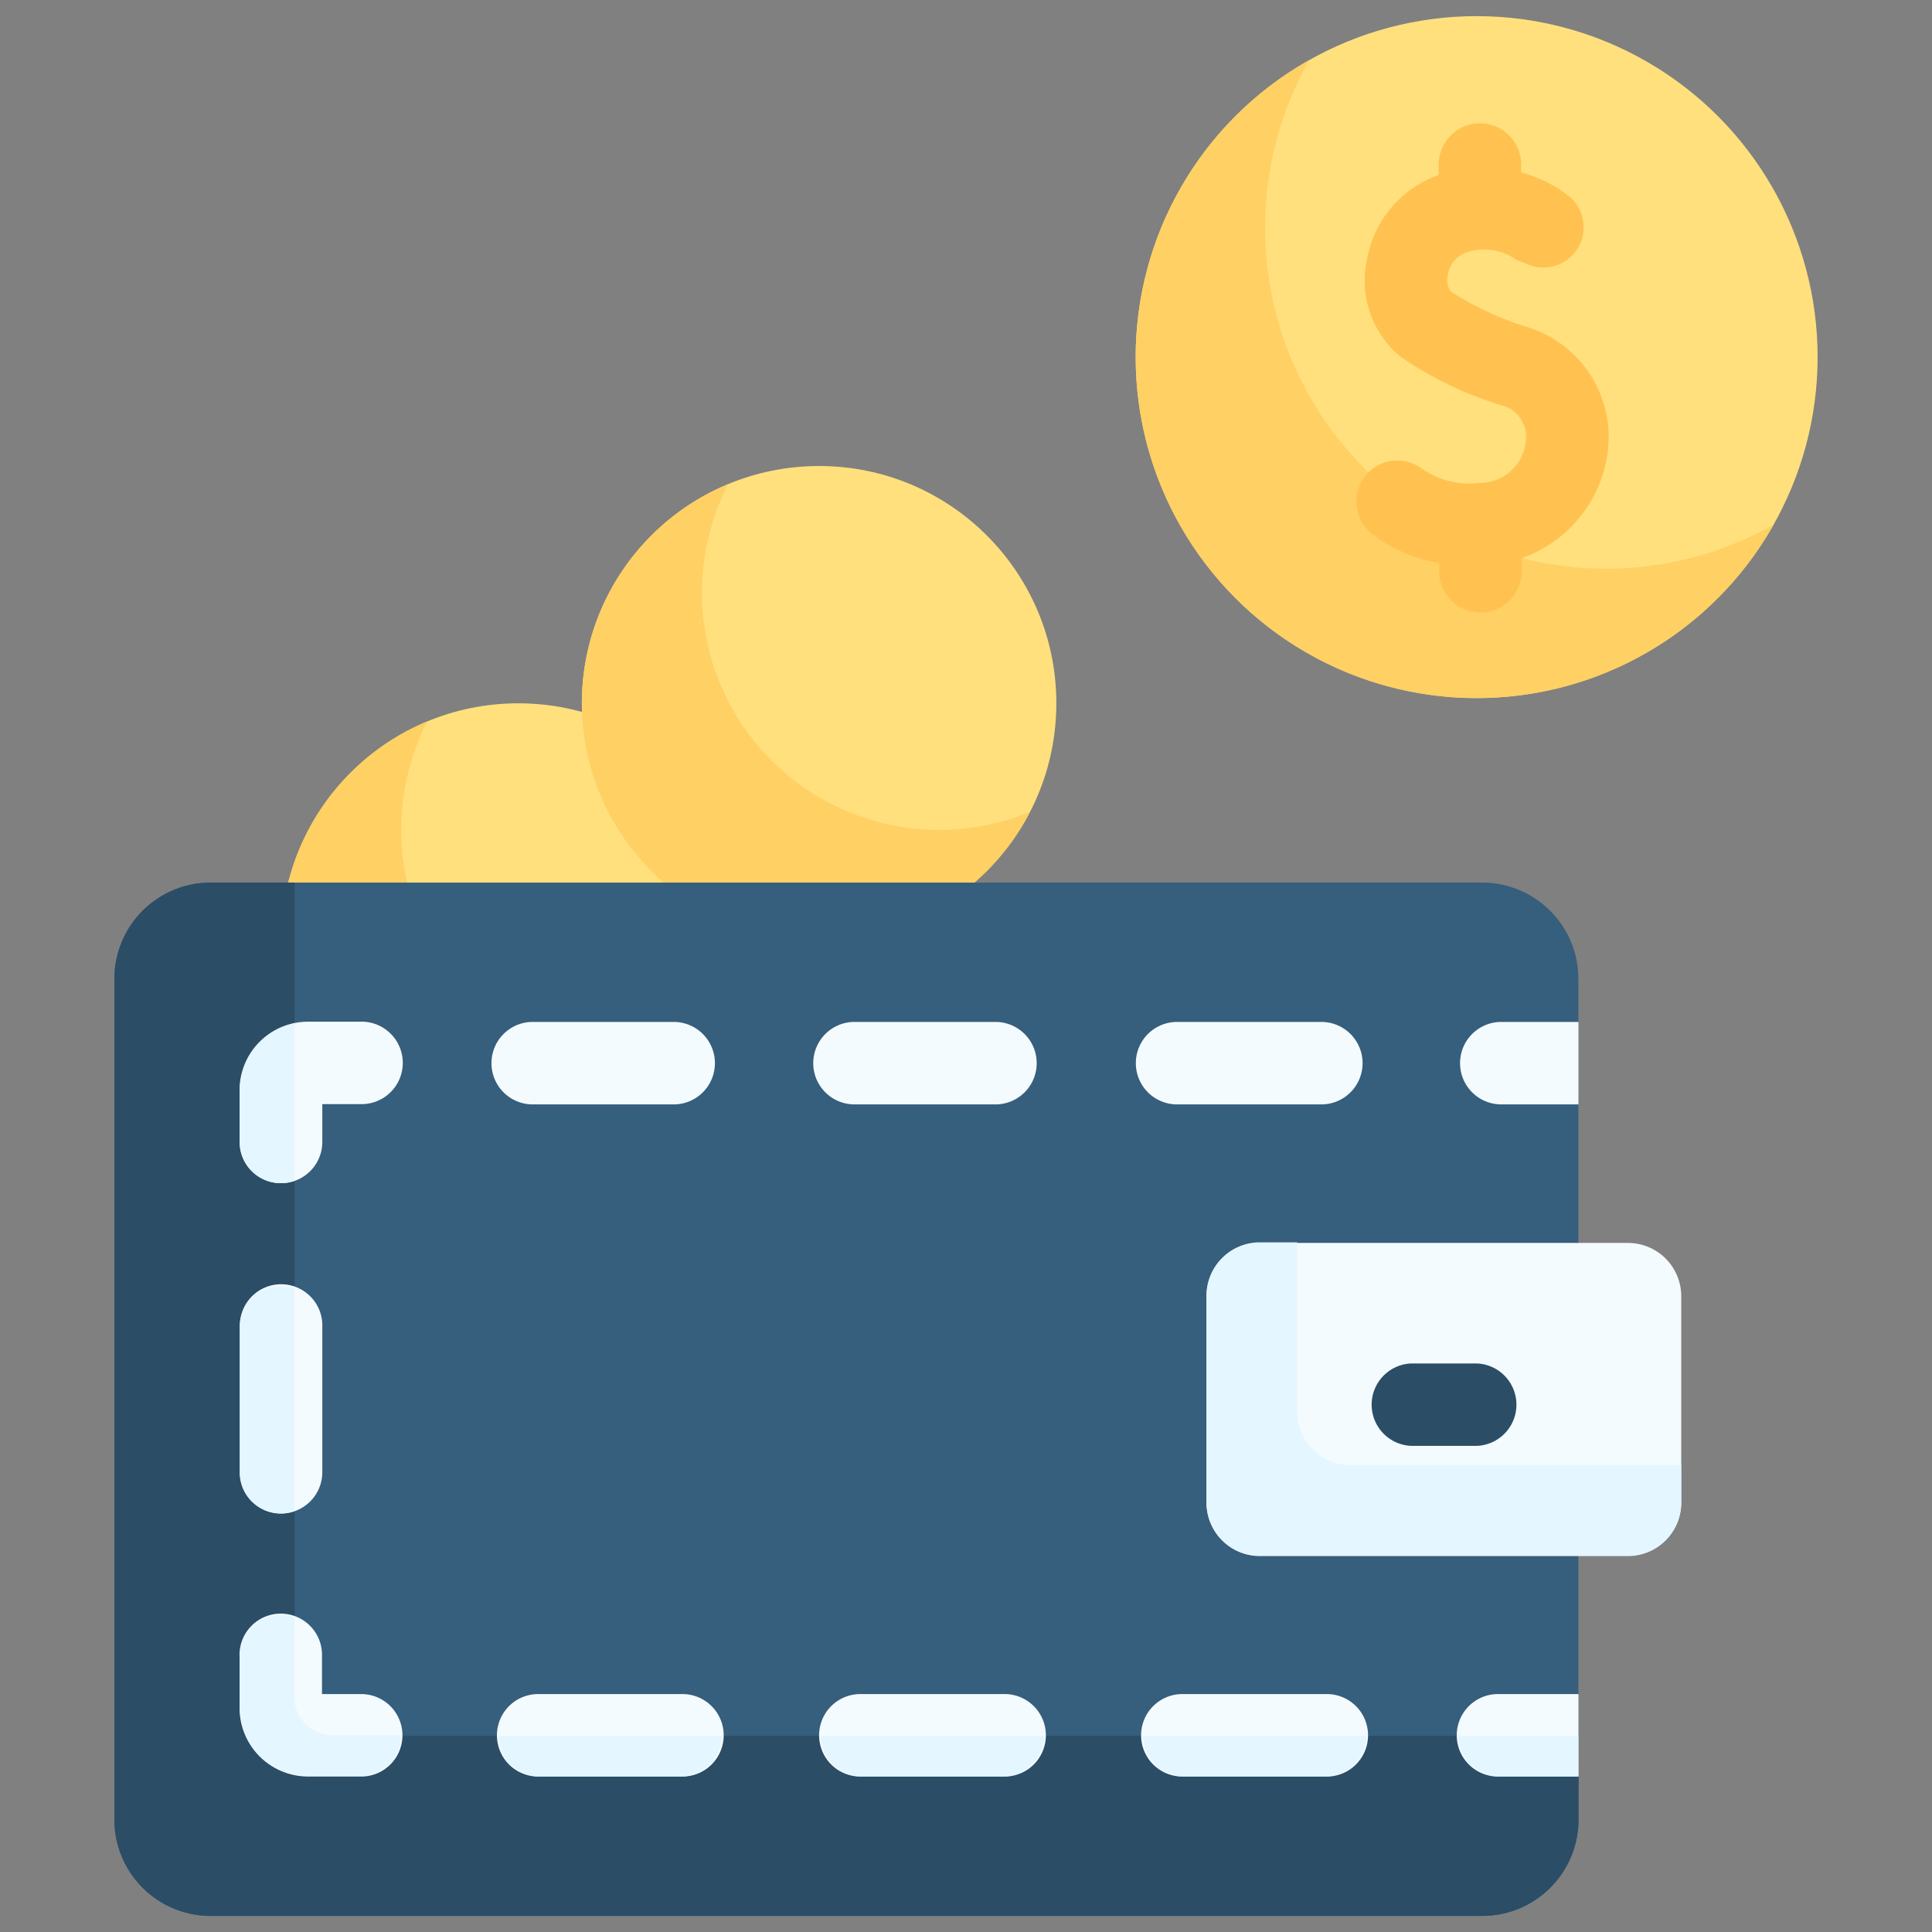 <svg xmlns="http://www.w3.org/2000/svg" xmlns:xlink="http://www.w3.org/1999/xlink" width="29" height="29" viewBox="0 0 29 29">
  <rect x="0" y="0" width="29" height="29" fill="#808080" stroke="none"/>
  <defs>
    <clipPath id="clip-path">
      <rect id="Rectangle_443" data-name="Rectangle 443" width="29" height="29" transform="translate(105.279 461.474)" fill="#fff" stroke="#707070" stroke-width="1"/>
    </clipPath>
  </defs>
  <g id="Mask_Group_9" data-name="Mask Group 9" transform="translate(-105.279 -461.474)" clip-path="url(#clip-path)">
    <g id="Group_220" data-name="Group 220" transform="translate(106.996 461.716)">
      <g id="Group_206" data-name="Group 206" transform="translate(2.502 10.315)">
        <circle id="Ellipse_18" data-name="Ellipse 18" cx="3.561" cy="3.561" r="3.561" transform="translate(0)" fill="#ffe07d"/>
      </g>
      <g id="Group_207" data-name="Group 207" transform="translate(7.017 6.753)">
        <circle id="Ellipse_19" data-name="Ellipse 19" cx="3.561" cy="3.561" r="3.561" transform="translate(0)" fill="#ffe07d"/>
      </g>
      <path id="Path_182" data-name="Path 182" d="M281.112,133.269a3.562,3.562,0,0,0,4.531,4.919,3.561,3.561,0,1,1-4.531-4.919Z" transform="translate(-276.414 -122.683)" fill="#ffd064"/>
      <path id="Path_183" data-name="Path 183" d="M224.878,88.912a3.562,3.562,0,0,0,4.531,4.919,3.561,3.561,0,1,1-4.531-4.919Z" transform="translate(-215.665 -81.887)" fill="#ffd064"/>
      <g id="Group_208" data-name="Group 208" transform="translate(0 13.006)">
        <path id="Path_184" data-name="Path 184" d="M121.608,178.916h19.085a1.445,1.445,0,0,0,1.445-1.445v-.647l-.241-.612.241-.625v-8.852l-.246-.619.246-.619v-.647a1.445,1.445,0,0,0-1.445-1.445H121.608a1.445,1.445,0,0,0-1.445,1.445v12.621A1.445,1.445,0,0,0,121.608,178.916Z" transform="translate(-120.163 -163.405)" fill="#365e7d"/>
      </g>
      <g id="Group_209" data-name="Group 209" transform="translate(0 13.006)">
        <path id="Path_185" data-name="Path 185" d="M121.608,163.406h1.259v12.237a.569.569,0,0,0,.569.569H141.9l.241.612v.647a1.445,1.445,0,0,1-1.445,1.445H121.608a1.445,1.445,0,0,1-1.445-1.445V164.851a1.445,1.445,0,0,1,1.445-1.445Z" transform="translate(-120.163 -163.406)" fill="#2b4d66"/>
      </g>
      <g id="Group_210" data-name="Group 210" transform="translate(16.39 18.406)">
        <path id="Path_186" data-name="Path 186" d="M101.689,235.387h5.526a.8.8,0,0,0,.8-.8v-3.1a.8.8,0,0,0-.8-.8h-5.526a.8.8,0,0,0-.8.8v3.1A.8.8,0,0,0,101.689,235.387Z" transform="translate(-100.886 -230.678)" fill="#f4fbff"/>
      </g>
      <path id="Path_187" data-name="Path 187" d="M101.689,230.678h.56v2.543a.8.8,0,0,0,.8.8h4.966v.56a.8.8,0,0,1-.8.8h-5.526a.8.8,0,0,1-.8-.8v-3.1A.8.8,0,0,1,101.689,230.678Z" transform="translate(-84.496 -212.272)" fill="#e4f6ff"/>
      <g id="Group_211" data-name="Group 211" transform="translate(15.33 0)">
        <circle id="Ellipse_20" data-name="Ellipse 20" cx="5.118" cy="5.118" r="5.118" fill="#ffe07d"/>
      </g>
      <path id="Path_188" data-name="Path 188" d="M86.268,9.641a5.117,5.117,0,0,0,6.972,6.972,5.118,5.118,0,1,1-6.972-6.972Z" transform="translate(-68.334 -8.98)" fill="#ffd064"/>
      <path id="Path_189" data-name="Path 189" d="M117.184,24.8a4.623,4.623,0,0,1-1.16-.536.292.292,0,0,1-.044-.254.419.419,0,0,1,.27-.331.831.831,0,0,1,.768.116l-.01-.009.171.071a.606.606,0,0,0,.668-.981,1.906,1.906,0,0,0-.768-.4v-.094a.619.619,0,1,0-1.237,0v.132a1.645,1.645,0,0,0-1.077,1.269,1.48,1.48,0,0,0,.5,1.456,5.486,5.486,0,0,0,1.511.729.49.49,0,0,1,.366.587.687.687,0,0,1-.682.579,1.232,1.232,0,0,1-.9-.234.619.619,0,0,0-.893.244.635.635,0,0,0,.24.807,2.3,2.3,0,0,0,.942.386v.1a.619.619,0,1,0,1.237,0v-.171a1.955,1.955,0,0,0,1.279-1.51A1.73,1.73,0,0,0,117.184,24.8Z" transform="translate(-95.963 -20.129)" fill="#ffc250"/>
      <g id="Group_212" data-name="Group 212" transform="translate(18.845 20.224)">
        <path id="Path_190" data-name="Path 190" d="M132.1,254.559h.985a.619.619,0,0,0,0-1.237H132.1a.619.619,0,0,0,0,1.237Z" transform="translate(-131.479 -253.322)" fill="#2b4d66"/>
      </g>
      <g id="Group_213" data-name="Group 213" transform="translate(5.685 15.098)">
        <path id="Path_191" data-name="Path 191" d="M161.454,190.705h2.116a.619.619,0,0,0,0-1.237h-2.116a.619.619,0,1,0,0,1.237Zm4.836,0H168.4a.619.619,0,0,0,0-1.237h-2.116a.619.619,0,1,0,0,1.237Zm4.836,0h2.116a.619.619,0,1,0,0-1.237h-2.116a.619.619,0,1,0,0,1.237Z" transform="translate(-160.835 -189.468)" fill="#f4fbff"/>
      </g>
      <g id="Group_214" data-name="Group 214" transform="translate(1.883 15.098)">
        <path id="Path_192" data-name="Path 192" d="M340.895,191.887a.619.619,0,0,0,.619-.619V190.7h.564a.619.619,0,1,0,0-1.237H341.3a1.029,1.029,0,0,0-1.028,1.028v.773A.619.619,0,0,0,340.895,191.887Zm.41-1.183h0Z" transform="translate(-340.276 -189.467)" fill="#f4fbff"/>
      </g>
      <g id="Group_215" data-name="Group 215" transform="translate(1.883 19.061)">
        <path id="Path_193" data-name="Path 193" d="M355.627,242.248a.619.619,0,0,0,.619-.619v-2.178a.619.619,0,1,0-1.237,0v2.178A.619.619,0,0,0,355.627,242.248Z" transform="translate(-355.008 -238.833)" fill="#f4fbff"/>
      </g>
      <g id="Group_216" data-name="Group 216" transform="translate(1.883 24.004)">
        <path id="Path_194" data-name="Path 194" d="M341.3,302.824h.773a.619.619,0,1,0,0-1.237h-.564v-.564a.619.619,0,1,0-1.237,0v.773a1.029,1.029,0,0,0,1.028,1.028Z" transform="translate(-340.276 -300.404)" fill="#f4fbff"/>
      </g>
      <g id="Group_217" data-name="Group 217" transform="translate(5.767 25.187)">
        <path id="Path_195" data-name="Path 195" d="M160.431,316.373h2.116a.619.619,0,1,0,0-1.237h-2.116a.619.619,0,1,0,0,1.237Zm4.836,0h2.116a.619.619,0,1,0,0-1.237h-2.116a.619.619,0,1,0,0,1.237Zm4.836,0h2.116a.619.619,0,1,0,0-1.237H170.1a.619.619,0,1,0,0,1.237Z" transform="translate(-159.812 -315.136)" fill="#f4fbff"/>
      </g>
      <path id="Path_196" data-name="Path 196" d="M120.781,316.373a.619.619,0,1,1,0-1.237h1.183v1.237h-1.183Z" transform="translate(-99.988 -289.949)" fill="#f4fbff"/>
      <g id="Group_218" data-name="Group 218" transform="translate(5.768 25.812)">
        <path id="Path_197" data-name="Path 197" d="M159.817,322.922h3.352a.618.618,0,0,1-.618.612h-2.116A.618.618,0,0,1,159.817,322.922Z" transform="translate(-150.146 -322.922)" fill="#e4f6ff"/>
        <path id="Path_198" data-name="Path 198" d="M280.9,323.534a.618.618,0,0,1-.618-.612h3.352a.618.618,0,0,1-.618.612Z" transform="translate(-280.284 -322.922)" fill="#e4f6ff"/>
        <path id="Path_199" data-name="Path 199" d="M220.668,323.534a.618.618,0,0,1-.618-.612H223.4a.618.618,0,0,1-.618.612Z" transform="translate(-215.214 -322.922)" fill="#e4f6ff"/>
      </g>
      <path id="Path_200" data-name="Path 200" d="M120.163,322.922h1.8v.612h-1.183A.618.618,0,0,1,120.163,322.922Z" transform="translate(-99.989 -297.11)" fill="#e4f6ff"/>
      <path id="Path_201" data-name="Path 201" d="M120.781,190.705a.619.619,0,0,1,0-1.237h1.183v1.237h-1.183Z" transform="translate(-99.988 -174.37)" fill="#f4fbff"/>
      <g id="Group_219" data-name="Group 219" transform="translate(1.883 15.119)">
        <path id="Path_202" data-name="Path 202" d="M360.81,238.833a.615.615,0,0,1,.2.035v3.346a.617.617,0,0,1-.821-.584v-2.178A.619.619,0,0,1,360.81,238.833Z" transform="translate(-360.191 -234.891)" fill="#e4f6ff"/>
        <path id="Path_203" data-name="Path 203" d="M340.9,300.4a.615.615,0,0,1,.2.035v1.2a.569.569,0,0,0,.569.569H342.7a.618.618,0,0,1-.618.612h-.773a1.029,1.029,0,0,1-1.028-1.028v-.773A.619.619,0,0,1,340.9,300.4Z" transform="translate(-340.281 -291.52)" fill="#e4f6ff"/>
        <path id="Path_204" data-name="Path 204" d="M361.012,189.729v2.364a.617.617,0,0,1-.821-.584v-.773A1.03,1.03,0,0,1,361.012,189.729Z" transform="translate(-360.191 -189.729)" fill="#e4f6ff"/>
      </g>
    </g>
  </g>
</svg>
